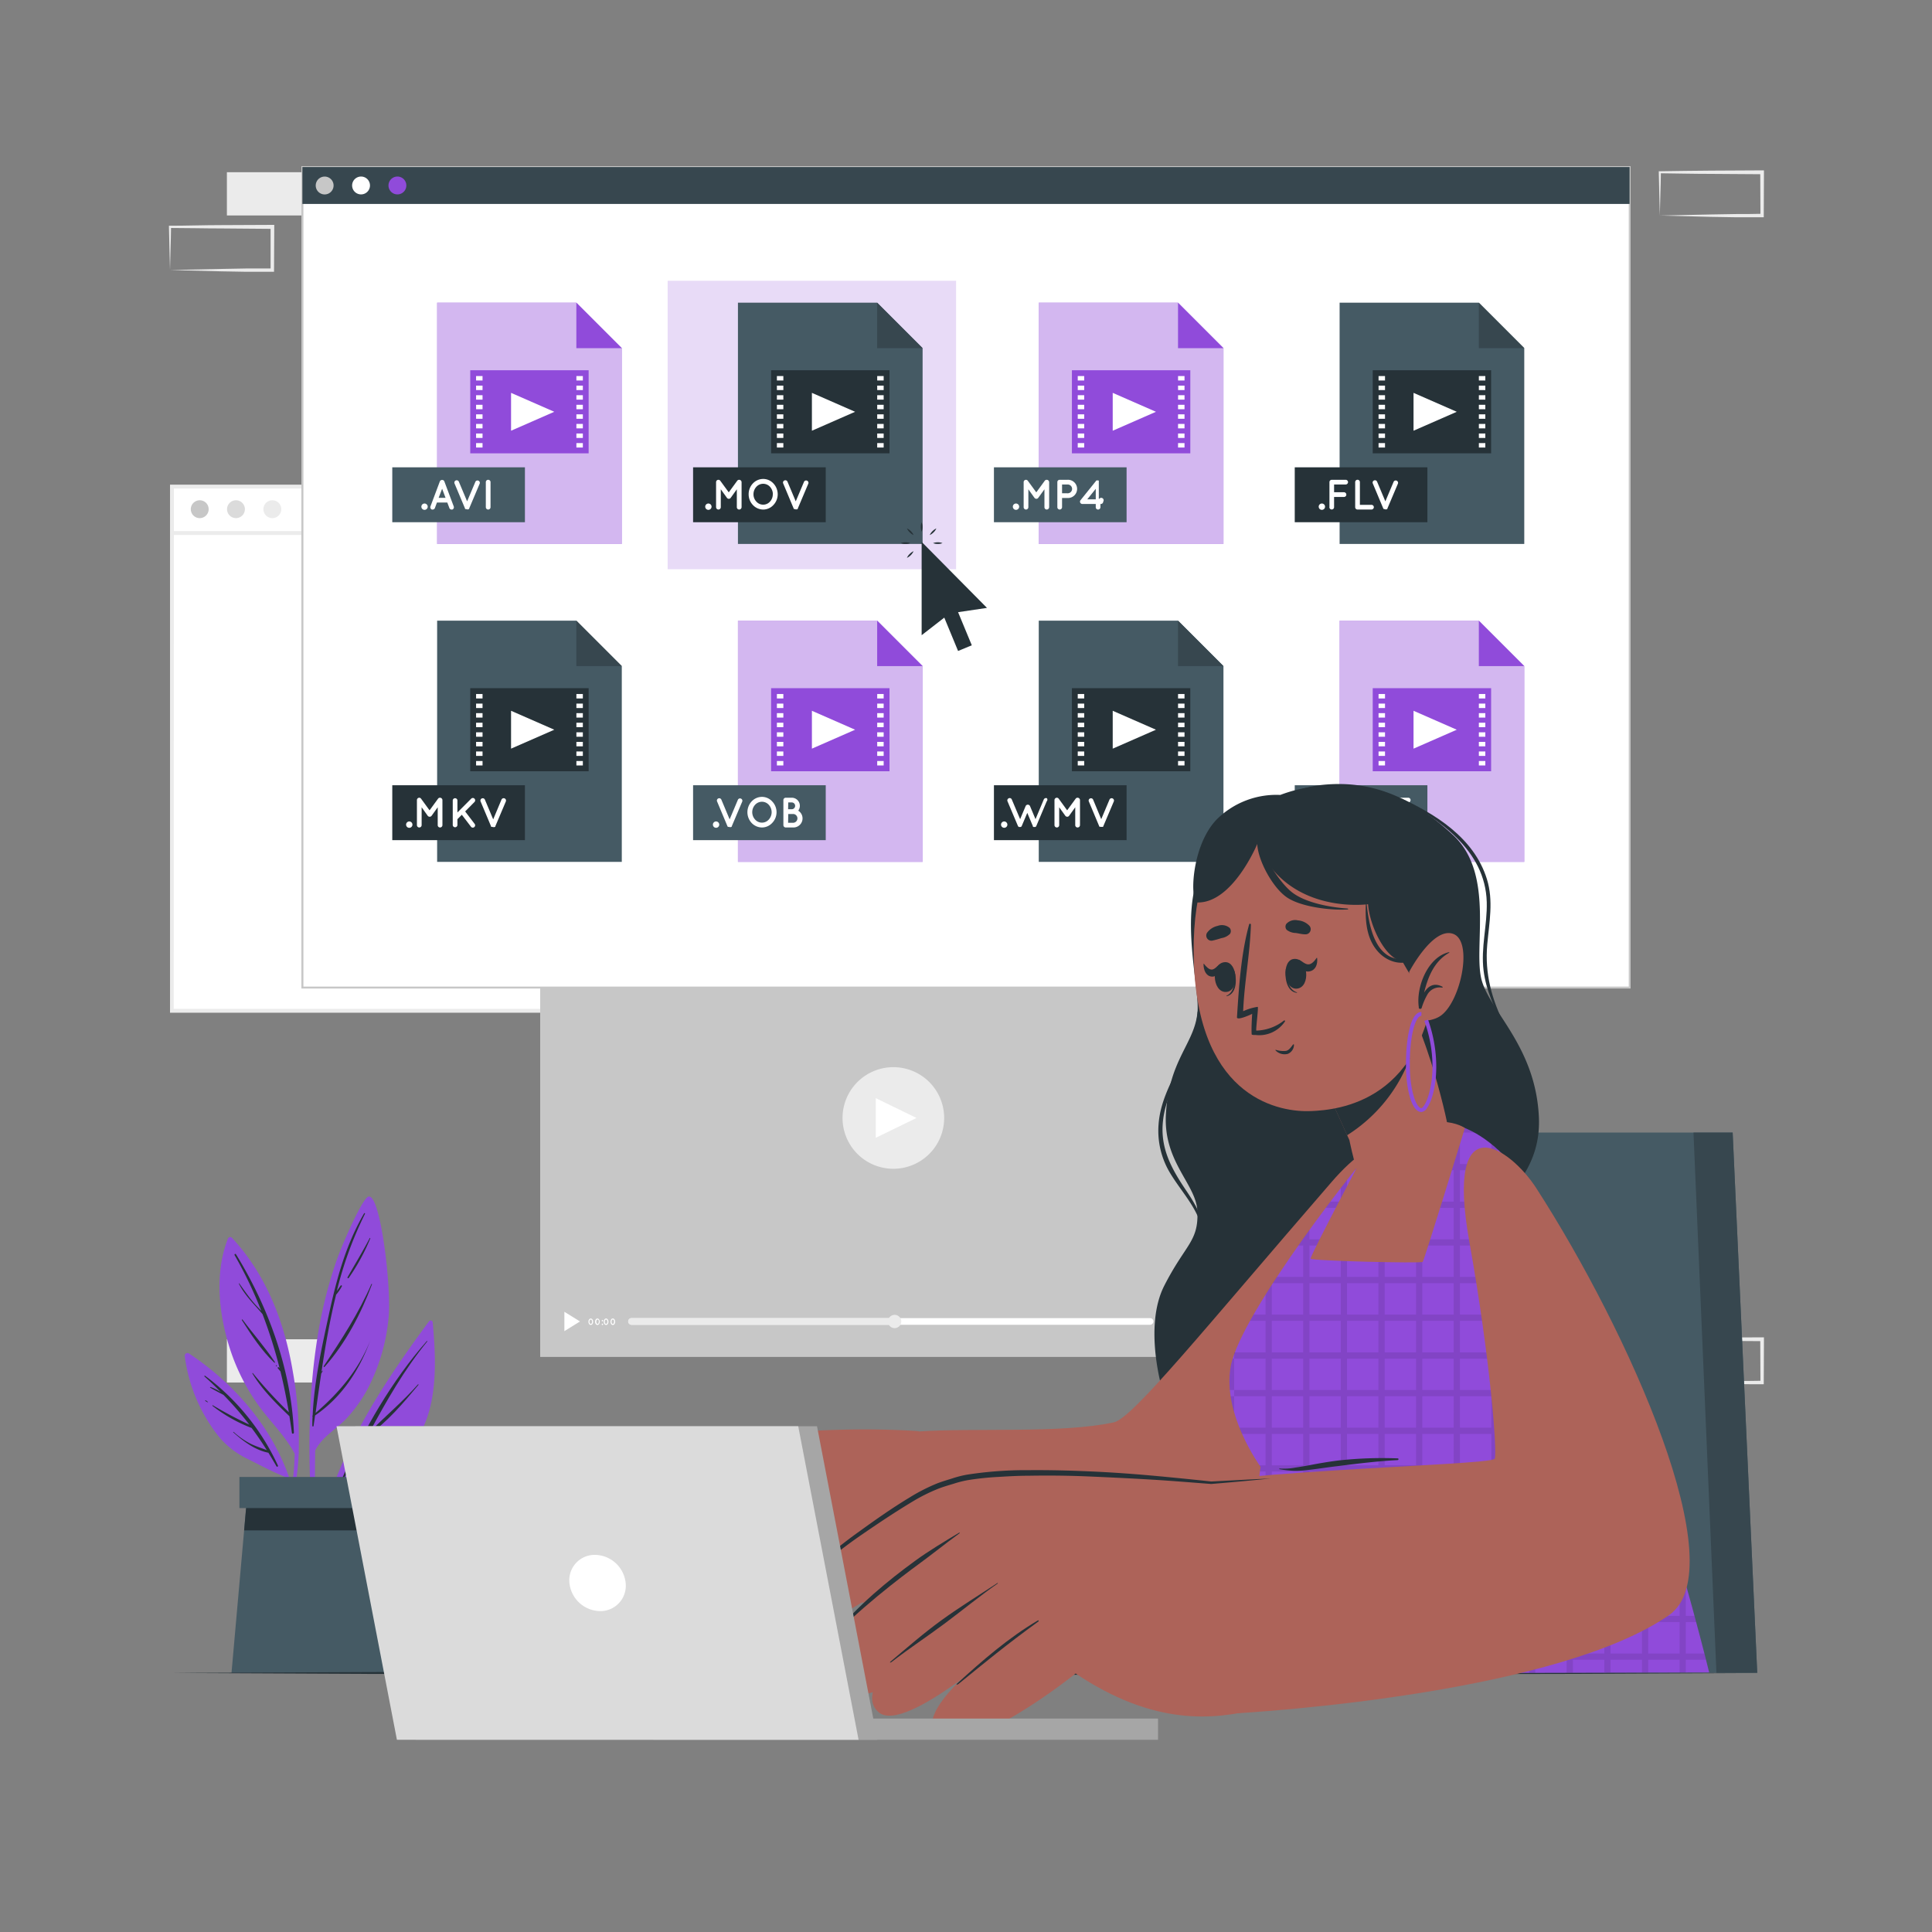 <svg xmlns="http://www.w3.org/2000/svg" viewBox="0 0 500 500"><rect x="0" y="0" width="500" height="500" fill="#808080" stroke="none"/><g id="freepik--background-complete--inject-117"><path d="M414.79,343.67l13.36-.27,6.58-.12c2.19,0,4.36,0,6.54,0l-.44.44-.06-11.18.5.49L428,332.92c-4.41,0-8.82-.11-13.24-.16l.28-.27c0,1.83-.09,3.67-.14,5.53Zm0,0-.14-5.53c0-1.87-.11-3.76-.13-5.65v-.27h.27c4.42,0,8.83-.16,13.24-.16l13.24-.06h.5v.51l0,11.18v.45h-.45c-2.23,0-4.47,0-6.69-.05l-6.66-.12Z" style="fill:#ebebeb"></path><path d="M429.56,357.78l13.36-.27,6.58-.12c2.19,0,4.36,0,6.54-.05l-.44.44-.05-11.18.49.49L442.8,347c-4.41,0-8.82-.11-13.24-.16l.28-.27c0,1.83-.09,3.67-.13,5.53Zm0,0-.14-5.53c0-1.87-.11-3.76-.13-5.65v-.27h.27c4.42-.05,8.83-.16,13.24-.16L456,346.1h.51v.51l-.05,11.18v.45H456c-2.23,0-4.46,0-6.69-.05l-6.66-.12Z" style="fill:#ebebeb"></path><rect x="400.02" y="346.59" width="26.48" height="11.19" transform="translate(826.52 704.38) rotate(180)" style="fill:#ebebeb"></rect><path d="M312.24,128.35l13.35-.28,6.58-.11c2.19,0,4.37,0,6.55-.06l-.45.45,0-11.19.5.5-13.24-.07c-4.42,0-8.83-.11-13.24-.16l.27-.27c0,1.83-.09,3.67-.13,5.53Zm0,0-.15-5.54c0-1.87-.11-3.76-.13-5.65v-.27h.28c4.41,0,8.82-.16,13.24-.16l13.24-.06h.5v.51l-.06,11.19v.45h-.44c-2.23,0-4.47,0-6.7,0l-6.66-.12Z" style="fill:#ebebeb"></path><path d="M327,142.46l13.35-.28,6.58-.11c2.19,0,4.37,0,6.55-.06l-.45.45L353,131.27l.5.5-13.24-.07c-4.41,0-8.83-.11-13.24-.16l.27-.27c0,1.83-.08,3.67-.13,5.53Zm0,0-.14-5.54c-.05-1.87-.12-3.76-.13-5.65V131H327c4.41-.05,8.83-.16,13.24-.16l13.24-.06h.5v.51l-.06,11.19v.44h-.44c-2.23,0-4.47,0-6.7-.05l-6.66-.12Z" style="fill:#ebebeb"></path><rect x="297.46" y="131.27" width="26.48" height="11.19" transform="translate(621.41 273.72) rotate(180)" style="fill:#ebebeb"></rect><rect x="58.73" y="346.59" width="26.48" height="11.19" transform="translate(143.93 704.38) rotate(180)" style="fill:#ebebeb"></rect><rect x="58.73" y="44.58" width="26.48" height="11.19" transform="translate(143.93 100.34) rotate(180)" style="fill:#ebebeb"></rect><path d="M44,69.88l13.35-.28,6.58-.12c2.19,0,4.36,0,6.55,0l-.45.45,0-11.19.5.49L57.2,59.12C52.78,59.12,48.37,59,44,59l.27-.27c0,1.83-.09,3.67-.13,5.53Zm0,0-.15-5.54c0-1.87-.11-3.76-.13-5.65v-.27H44c4.41,0,8.82-.16,13.24-.16l13.24-.06h.5v.51l-.06,11.19v.44h-.44c-2.24,0-4.47,0-6.7,0l-6.66-.12Z" style="fill:#ebebeb"></path><path d="M429.56,55.78l13.36-.28,6.58-.11c2.19,0,4.36,0,6.54-.06l-.44.45-.05-11.19.49.5L442.8,45c-4.41,0-8.82-.11-13.24-.16l.28-.27c0,1.83-.09,3.67-.13,5.53Zm0,0-.14-5.54c0-1.87-.11-3.75-.13-5.65v-.27h.27c4.42-.05,8.83-.15,13.24-.16L456,44.09h.51v.5l-.05,11.19v.45H456c-2.23,0-4.46,0-6.69,0l-6.66-.11Z" style="fill:#ebebeb"></path><rect x="255.8" y="305.21" width="26.48" height="11.19" style="fill:#ebebeb"></rect><path d="M267.51,291.1l-13.36.28-6.57.11c-2.19.05-4.37,0-6.55.05l.45-.44.05,11.19-.5-.5,13.24.06c4.41,0,8.83.11,13.24.17l-.27.27c0-1.83.08-3.68.13-5.54Zm0,0,.14,5.53c.05,1.87.11,3.76.13,5.66v.27h-.28c-4.41.05-8.83.16-13.24.16l-13.24.07h-.5v-.5l.05-11.19v-.45H241c2.23,0,4.47,0,6.69.06l6.67.11Z" style="fill:#ebebeb"></path><rect x="44.45" y="125.92" width="182.8" height="135.67" style="fill:#fff"></rect><path d="M227.75,262.09H44V125.42h183.8Zm-182.8-1h181.8V126.42H45Z" style="fill:#ebebeb"></path><rect x="44.45" y="137.45" width="182.8" height="1" style="fill:#ebebeb"></rect><path d="M54,131.78a2.31,2.31,0,1,1-2.31-2.31A2.3,2.3,0,0,1,54,131.78Z" style="fill:#c7c7c7"></path><path d="M63.38,131.78a2.31,2.31,0,1,1-2.31-2.31A2.31,2.31,0,0,1,63.38,131.78Z" style="fill:#dbdbdb"></path><path d="M72.79,131.78a2.31,2.31,0,1,1-2.3-2.31A2.3,2.3,0,0,1,72.79,131.78Z" style="fill:#ebebeb"></path><rect x="139.8" y="215.82" width="182.8" height="11.67" style="fill:#ebebeb"></rect><path d="M149.31,221.68a2.31,2.31,0,1,1-2.3-2.31A2.31,2.31,0,0,1,149.31,221.68Z" style="fill:#c7c7c7"></path><path d="M158.73,221.68a2.31,2.31,0,1,1-2.31-2.31A2.31,2.31,0,0,1,158.73,221.68Z" style="fill:#fff"></path><path d="M168.15,221.68a2.31,2.31,0,1,1-2.31-2.31A2.32,2.32,0,0,1,168.15,221.68Z" style="fill:#904BDA"></path><rect x="139.8" y="227.5" width="182.8" height="123.67" style="fill:#c7c7c7"></rect><path d="M221.9,298.63a13.15,13.15,0,1,1,18.6,0A13.16,13.16,0,0,1,221.9,298.63Z" style="fill:#ebebeb"></path><polygon points="226.65 294.46 226.65 284.2 237.19 289.33 226.65 294.46" style="fill:#fff"></polygon><path d="M297.64,341.13H163.44a.86.86,0,1,0,0,1.72h134.2a.86.86,0,0,0,0-1.72Z" style="fill:#fff"></path><path d="M163.44,341.13a.86.86,0,1,0,0,1.72h68.09v-1.72Z" style="fill:#ebebeb"></path><path d="M229.81,342a1.72,1.72,0,1,1,1.72,1.72A1.72,1.72,0,0,1,229.81,342Z" style="fill:#ebebeb"></path><polygon points="311.8 339.21 311.8 340 311.8 341.71 312.59 341.71 312.59 340 314.3 340 314.3 339.21 312.59 339.21 311.8 339.21" style="fill:#fff"></polygon><polygon points="316.95 339.21 315.24 339.21 315.24 340 316.95 340 316.95 341.71 317.74 341.71 317.74 340 317.74 339.21 316.95 339.21" style="fill:#fff"></polygon><polygon points="316.95 344.2 315.24 344.2 315.24 344.99 316.95 344.99 317.74 344.99 317.74 344.2 317.74 342.49 316.95 342.49 316.95 344.2" style="fill:#fff"></polygon><polygon points="312.59 342.49 311.8 342.49 311.8 344.2 311.8 344.99 312.59 344.99 314.3 344.99 314.3 344.2 312.59 344.2 312.59 342.49" style="fill:#fff"></polygon><polygon points="146.06 339.49 146.06 344.5 150.1 341.99 146.06 339.49" style="fill:#fff"></polygon><path d="M152.29,342.06a1,1,0,0,1,.16-.56.53.53,0,0,1,.44-.27.52.52,0,0,1,.44.27.93.93,0,0,1,.16.56,1,1,0,0,1-.16.57.54.54,0,0,1-.44.27.56.56,0,0,1-.44-.27A1,1,0,0,1,152.29,342.06Zm.94,0a.84.84,0,0,0-.11-.42.26.26,0,0,0-.23-.14c-.07,0-.15,0-.22.14a.75.75,0,0,0-.12.42.81.81,0,0,0,.12.43.25.25,0,0,0,.45,0A.91.91,0,0,0,153.23,342.06Z" style="fill:#fff"></path><path d="M154,342.06a1,1,0,0,1,.17-.56.52.52,0,0,1,.44-.27.53.53,0,0,1,.44.27,1,1,0,0,1,.16.56,1,1,0,0,1-.16.57.56.56,0,0,1-.44.27.54.54,0,0,1-.44-.27A1,1,0,0,1,154,342.06Zm1,0a.75.75,0,0,0-.12-.42c-.07-.1-.15-.15-.22-.14a.27.27,0,0,0-.23.14.84.84,0,0,0-.11.42.91.91,0,0,0,.11.43.29.29,0,0,0,.23.14.28.28,0,0,0,.22-.14A.81.81,0,0,0,154.93,342.06Z" style="fill:#fff"></path><path d="M155.91,341.61a.18.18,0,1,1-.18.18A.18.18,0,0,1,155.91,341.61Zm0,.95a.18.18,0,0,1,.18.18.18.18,0,0,1-.36,0A.18.18,0,0,1,155.91,342.56Z" style="fill:#fff"></path><path d="M156.25,342.06a1.09,1.09,0,0,1,.16-.56.55.55,0,0,1,.45-.27.53.53,0,0,1,.44.27,1,1,0,0,1,.16.56,1,1,0,0,1-.16.57.56.56,0,0,1-.44.27.57.57,0,0,1-.45-.27A1.12,1.12,0,0,1,156.25,342.06Zm.94,0a.75.75,0,0,0-.11-.42c-.07-.1-.15-.15-.22-.14a.26.26,0,0,0-.23.14.84.84,0,0,0-.11.42.91.91,0,0,0,.11.43.25.25,0,0,0,.45,0A.81.81,0,0,0,157.19,342.06Z" style="fill:#fff"></path><path d="M158,342.06a1,1,0,0,1,.16-.56.49.49,0,0,1,.88,0,.93.93,0,0,1,.16.56,1,1,0,0,1-.16.57.49.49,0,0,1-.88,0A1,1,0,0,1,158,342.06Zm.94,0a.75.75,0,0,0-.12-.42.24.24,0,0,0-.22-.14c-.07,0-.15,0-.22.14a.75.75,0,0,0-.12.42.81.81,0,0,0,.12.43.28.28,0,0,0,.22.14.25.25,0,0,0,.22-.14A.81.81,0,0,0,158.89,342.06Z" style="fill:#fff"></path><path d="M302.19,342.06a.93.93,0,0,1,.16-.56.49.49,0,0,1,.88,0,1,1,0,0,1,.16.56,1,1,0,0,1-.16.57.49.49,0,0,1-.88,0A1,1,0,0,1,302.19,342.06Zm.94,0a.75.75,0,0,0-.12-.42c-.07-.1-.15-.15-.22-.14s-.15,0-.22.14a.75.75,0,0,0-.12.42.81.81,0,0,0,.12.43.24.24,0,0,0,.44,0A.81.81,0,0,0,303.13,342.06Z" style="fill:#fff"></path><path d="M304.76,341.89a.55.55,0,0,1,.17.42.58.58,0,0,1-.17.41.58.58,0,0,1-.42.18h0a.55.55,0,0,1-.41-.18.12.12,0,0,1,0-.19.14.14,0,0,1,.19,0,.28.28,0,0,0,.22.1.3.3,0,0,0,.23-.1.32.32,0,0,0,.1-.22.33.33,0,0,0-.1-.23.28.28,0,0,0-.23-.09.27.27,0,0,0-.22.09.14.14,0,0,1-.19,0l0,0h0v0h0s0,0,0,0l.07-.62a.21.21,0,0,1,.06-.1h0l.07,0h.7a.13.13,0,0,1,.13.14.13.13,0,0,1-.13.13h-.59l0,.24.16,0A.58.58,0,0,1,304.76,341.89Z" style="fill:#fff"></path><path d="M305.56,341.61a.18.18,0,0,1,0,.36.18.18,0,0,1,0-.36Zm0,.95a.18.18,0,0,1,.17.18.18.18,0,0,1-.17.17.18.18,0,0,1-.18-.17A.18.18,0,0,1,305.56,342.56Z" style="fill:#fff"></path><path d="M306.8,341.88a.59.59,0,0,1-.42,1,.58.58,0,0,1-.41-.17.12.12,0,0,1,0-.19.14.14,0,0,1,.19,0,.31.31,0,0,0,.22.09.32.32,0,0,0,.23-.09.3.3,0,0,0,.1-.23.34.34,0,0,0-.32-.32.12.12,0,0,1-.1,0h0a.13.13,0,0,1,0-.19l.24-.24h-.38a.14.14,0,0,1-.14-.14.13.13,0,0,1,.14-.13h.7a.13.13,0,0,1,.14.13.19.19,0,0,1,0,.07l0,0-.3.31A.57.57,0,0,1,306.8,341.88Z" style="fill:#fff"></path><path d="M308.22,341.89a.56.56,0,0,1,.18.42.62.62,0,0,1-.59.59h0a.55.55,0,0,1-.41-.18.12.12,0,0,1,0-.19.14.14,0,0,1,.19,0,.29.29,0,0,0,.23.1.28.28,0,0,0,.22-.1.32.32,0,0,0,.1-.22.29.29,0,0,0-.1-.23.27.27,0,0,0-.22-.09.29.29,0,0,0-.23.09.14.14,0,0,1-.19,0l0,0h0a0,0,0,0,0,0,0v0h0v0l.07-.62a.21.21,0,0,1,.06-.1h0l.06,0h.7a.14.14,0,0,1,.14.14.13.13,0,0,1-.14.13h-.58l0,.24a.41.41,0,0,1,.16,0A.55.55,0,0,1,308.22,341.89Z" style="fill:#fff"></path><path d="M296.62,240.46a4.18,4.18,0,0,1-1.21.5,4.17,4.17,0,0,1-2-8.1,4.17,4.17,0,0,1,3.19,7.6Z" style="fill:#a6a6a6"></path><path d="M295.69,236.43a1.27,1.27,0,1,1-1.27-1.27A1.27,1.27,0,0,1,295.69,236.43Z" style="fill:#fff"></path><path d="M296.62,239.93v.53a4.18,4.18,0,0,1-1.21.5,4.12,4.12,0,0,1-3.18-.5v-.53a2.2,2.2,0,0,1,4.39,0Z" style="fill:#fff"></path><rect x="307.92" y="233.7" width="5.56" height="1.1" style="fill:#a6a6a6"></rect><rect x="307.92" y="235.91" width="5.56" height="1.09" style="fill:#a6a6a6"></rect><rect x="307.92" y="238.13" width="5.56" height="1.09" style="fill:#a6a6a6"></rect><rect x="148.92" y="234.42" width="110.37" height="2.4" style="fill:#a6a6a6"></rect><rect x="148.92" y="239.18" width="49.67" height="1.88" style="fill:#ebebeb"></rect></g><g id="freepik--Screen--inject-117"><rect x="78.26" y="43.23" width="343.48" height="212.35" style="fill:#fff"></rect><path d="M422,255.83H78V43H422Zm-343.48-.5h343V43.48h-343Z" style="fill:#c7c7c7"></path><rect x="78.26" y="43.23" width="343.48" height="9.55" style="fill:#37474f"></rect><path d="M86.33,48A2.31,2.31,0,1,1,84,45.7,2.3,2.3,0,0,1,86.33,48Z" style="fill:#c7c7c7"></path><path d="M95.75,48a2.31,2.31,0,1,1-2.31-2.31A2.3,2.3,0,0,1,95.75,48Z" style="fill:#fff"></path><path d="M105.16,48a2.31,2.31,0,1,1-2.3-2.31A2.3,2.3,0,0,1,105.16,48Z" style="fill:#904BDA"></path><polygon points="160.92 140.77 113.13 140.77 113.13 78.34 149.16 78.34 160.92 90.1 160.92 140.77" style="fill:#904BDA"></polygon><polygon points="160.92 140.77 113.13 140.77 113.13 78.34 149.16 78.34 160.92 90.1 160.92 140.77" style="fill:#fff;opacity:0.6"></polygon><polygon points="160.92 90.1 149.16 90.1 149.16 78.34 160.92 90.1" style="fill:#904BDA"></polygon><rect x="121.7" y="95.82" width="30.64" height="21.5" style="fill:#904BDA"></rect><polygon points="132.26 101.67 132.26 111.47 143.45 106.57 132.26 101.67" style="fill:#fff"></polygon><rect x="123.21" y="97.32" width="1.67" height="1.15" style="fill:#fff"></rect><rect x="123.21" y="99.8" width="1.67" height="1.15" style="fill:#fff"></rect><rect x="123.21" y="102.28" width="1.67" height="1.15" style="fill:#fff"></rect><rect x="123.21" y="104.76" width="1.67" height="1.15" style="fill:#fff"></rect><rect x="123.21" y="107.23" width="1.67" height="1.15" style="fill:#fff"></rect><rect x="123.21" y="109.71" width="1.67" height="1.15" style="fill:#fff"></rect><rect x="123.21" y="112.19" width="1.67" height="1.15" style="fill:#fff"></rect><rect x="123.21" y="114.67" width="1.67" height="1.15" style="fill:#fff"></rect><rect x="149.17" y="97.32" width="1.67" height="1.15" style="fill:#fff"></rect><rect x="149.17" y="99.8" width="1.67" height="1.15" style="fill:#fff"></rect><rect x="149.17" y="102.28" width="1.67" height="1.15" style="fill:#fff"></rect><rect x="149.17" y="104.76" width="1.67" height="1.15" style="fill:#fff"></rect><rect x="149.17" y="107.23" width="1.67" height="1.15" style="fill:#fff"></rect><rect x="149.17" y="109.71" width="1.67" height="1.15" style="fill:#fff"></rect><rect x="149.17" y="112.19" width="1.67" height="1.15" style="fill:#fff"></rect><rect x="149.17" y="114.67" width="1.67" height="1.15" style="fill:#fff"></rect><rect x="101.52" y="120.94" width="34.33" height="14.21" style="fill:#455a64"></rect><path d="M109.87,130.31a.82.82,0,1,1,0,1.64.82.82,0,0,1,0-1.64Z" style="fill:#fff"></path><path d="M115.76,130.05h-2.68l-.53,1.43a.61.61,0,0,1-.58.39.76.76,0,0,1-.21,0,.64.64,0,0,1-.36-.8l2.43-6.48a.62.62,0,0,1,.59-.38.6.6,0,0,1,.58.38l2.43,6.48a.63.63,0,0,1-.36.8.66.66,0,0,1-.21,0,.58.58,0,0,1-.56-.39Zm-.45-1.21-.89-2.36-.9,2.36Z" style="fill:#fff"></path><path d="M120.46,131.76l-.08-.06s0,0,0,0a.18.18,0,0,1-.05-.07h0a.35.35,0,0,0,0-.08l-2.7-6.43a.59.59,0,0,1,.33-.78.61.61,0,0,1,.79.32l2.14,5.09,2.15-5.09a.61.61,0,0,1,1.12.46l-2.72,6.43a.3.3,0,0,1,0,.08h0l-.06.07,0,0s0,0-.07.06h0l-.09.06h0l-.09,0h-.26l-.09,0h0l-.1-.07Z" style="fill:#fff"></path><path d="M125.73,124.77a.6.6,0,0,1,.61-.6.6.6,0,0,1,.61.6v6.49a.61.61,0,0,1-.61.61.61.61,0,0,1-.61-.61Z" style="fill:#fff"></path><rect x="172.79" y="72.66" width="74.65" height="74.65" style="fill:#904BDA;opacity:0.2"></rect><polygon points="238.77 140.77 190.98 140.77 190.98 78.34 227.01 78.34 238.77 90.1 238.77 140.77" style="fill:#455a64"></polygon><polygon points="238.77 90.1 227.01 90.1 227.01 78.34 238.77 90.1" style="fill:#37474f"></polygon><rect x="199.56" y="95.82" width="30.64" height="21.5" style="fill:#263238"></rect><polygon points="210.12 101.67 210.12 111.47 221.3 106.57 210.12 101.67" style="fill:#fff"></polygon><rect x="201.06" y="97.32" width="1.67" height="1.15" style="fill:#fff"></rect><rect x="201.06" y="99.8" width="1.67" height="1.15" style="fill:#fff"></rect><rect x="201.06" y="102.28" width="1.67" height="1.15" style="fill:#fff"></rect><rect x="201.06" y="104.76" width="1.67" height="1.15" style="fill:#fff"></rect><rect x="201.06" y="107.23" width="1.67" height="1.15" style="fill:#fff"></rect><rect x="201.06" y="109.71" width="1.67" height="1.15" style="fill:#fff"></rect><rect x="201.06" y="112.19" width="1.67" height="1.15" style="fill:#fff"></rect><rect x="201.06" y="114.67" width="1.67" height="1.15" style="fill:#fff"></rect><rect x="227.02" y="97.32" width="1.67" height="1.15" style="fill:#fff"></rect><rect x="227.02" y="99.8" width="1.67" height="1.15" style="fill:#fff"></rect><rect x="227.02" y="102.28" width="1.67" height="1.15" style="fill:#fff"></rect><rect x="227.02" y="104.76" width="1.67" height="1.15" style="fill:#fff"></rect><rect x="227.02" y="107.23" width="1.67" height="1.15" style="fill:#fff"></rect><rect x="227.02" y="109.71" width="1.67" height="1.15" style="fill:#fff"></rect><rect x="227.02" y="112.19" width="1.67" height="1.15" style="fill:#fff"></rect><rect x="227.02" y="114.67" width="1.67" height="1.15" style="fill:#fff"></rect><rect x="179.37" y="120.94" width="34.33" height="14.21" style="fill:#263238"></rect><path d="M183.33,130.31a.82.82,0,1,1,0,1.64.82.82,0,0,1,0-1.64Z" style="fill:#fff"></path><path d="M191.92,124.77v6.49a.63.63,0,0,1-.62.61.61.61,0,0,1-.61-.61v-4.63l-1.58,2.2a.59.59,0,0,1-.49.26h0a.61.61,0,0,1-.5-.26l-1.58-2.2v4.63a.61.61,0,0,1-.61.61.62.62,0,0,1-.61-.61v-6.49a.61.61,0,0,1,.61-.6h0a.59.59,0,0,1,.48.25l2.19,3,2.19-3a.62.62,0,0,1,.5-.25h0A.63.63,0,0,1,191.92,124.77Z" style="fill:#fff"></path><path d="M200.16,125.12a4.07,4.07,0,0,1,1.11,2.79,4,4,0,0,1-1.11,2.78,3.59,3.59,0,0,1-2.63,1.18,3.69,3.69,0,0,1-2.69-1.18,4,4,0,0,1-1.09-2.78,4,4,0,0,1,1.09-2.79,3.68,3.68,0,0,1,2.69-1.17A3.59,3.59,0,0,1,200.16,125.12Zm-.14,2.79a2.88,2.88,0,0,0-.75-1.93,2.38,2.38,0,0,0-3.52,0,2.83,2.83,0,0,0-.75,1.93,2.74,2.74,0,0,0,.75,1.91,2.36,2.36,0,0,0,3.52,0A2.79,2.79,0,0,0,200,127.91Z" style="fill:#fff"></path><path d="M205.51,131.76l-.07-.06s0,0,0,0a.18.18,0,0,1,0-.07h0a.21.21,0,0,0-.06-.08l-2.69-6.43a.58.58,0,0,1,.33-.78.59.59,0,0,1,.78.32l2.14,5.09,2.15-5.09a.61.61,0,0,1,1.12.46l-2.72,6.43a.3.3,0,0,1,0,.08h0s0,.05-.06.07l0,0-.06.06h0l-.08.06h0l-.08,0h-.27l-.09,0h0l-.1-.07Z" style="fill:#fff"></path><polygon points="316.63 140.77 268.83 140.77 268.83 78.34 304.87 78.34 316.63 90.1 316.63 140.77" style="fill:#904BDA"></polygon><polygon points="316.63 140.77 268.83 140.77 268.83 78.34 304.87 78.34 316.63 90.1 316.63 140.77" style="fill:#fff;opacity:0.6"></polygon><polygon points="316.63 90.1 304.87 90.1 304.87 78.34 316.63 90.1" style="fill:#904BDA"></polygon><rect x="277.41" y="95.82" width="30.64" height="21.5" style="fill:#904BDA"></rect><polygon points="287.97 101.67 287.97 111.47 299.16 106.57 287.97 101.67" style="fill:#fff"></polygon><rect x="278.92" y="97.32" width="1.67" height="1.15" style="fill:#fff"></rect><rect x="278.92" y="99.8" width="1.67" height="1.15" style="fill:#fff"></rect><rect x="278.92" y="102.28" width="1.67" height="1.15" style="fill:#fff"></rect><rect x="278.92" y="104.76" width="1.67" height="1.15" style="fill:#fff"></rect><rect x="278.92" y="107.23" width="1.67" height="1.15" style="fill:#fff"></rect><rect x="278.92" y="109.71" width="1.67" height="1.15" style="fill:#fff"></rect><rect x="278.92" y="112.19" width="1.67" height="1.15" style="fill:#fff"></rect><rect x="278.92" y="114.67" width="1.67" height="1.15" style="fill:#fff"></rect><rect x="304.88" y="97.32" width="1.67" height="1.15" style="fill:#fff"></rect><rect x="304.88" y="99.8" width="1.67" height="1.15" style="fill:#fff"></rect><rect x="304.88" y="102.28" width="1.67" height="1.15" style="fill:#fff"></rect><rect x="304.88" y="104.76" width="1.67" height="1.15" style="fill:#fff"></rect><rect x="304.88" y="107.23" width="1.67" height="1.15" style="fill:#fff"></rect><rect x="304.88" y="109.71" width="1.67" height="1.15" style="fill:#fff"></rect><rect x="304.88" y="112.19" width="1.67" height="1.15" style="fill:#fff"></rect><rect x="304.88" y="114.67" width="1.67" height="1.15" style="fill:#fff"></rect><rect x="257.23" y="120.94" width="34.33" height="14.21" style="fill:#455a64"></rect><path d="M262.94,130.31a.82.82,0,1,1-.82.82A.82.82,0,0,1,262.94,130.31Z" style="fill:#fff"></path><path d="M271.52,124.77v6.49a.63.63,0,0,1-.62.61.6.6,0,0,1-.6-.61v-4.63l-1.59,2.2a.58.58,0,0,1-.49.26h0a.62.62,0,0,1-.51-.26l-1.57-2.2v4.63a.62.62,0,0,1-.62.61.61.61,0,0,1-.6-.61v-6.49a.6.6,0,0,1,.6-.6h0a.61.61,0,0,1,.48.25l2.19,3,2.19-3a.61.61,0,0,1,.49-.25h0A.63.63,0,0,1,271.52,124.77Z" style="fill:#fff"></path><path d="M276.21,128.88h-1.35v2.38a.62.62,0,0,1-.62.61.61.61,0,0,1-.6-.61v-6.49a.6.6,0,0,1,.6-.6h2a2.36,2.36,0,1,1,0,4.71Zm-1.35-1.22h1.35a1.14,1.14,0,1,0,0-2.27h-1.35Z" style="fill:#fff"></path><path d="M285.51,129.82a.61.61,0,0,1-.61.61h-.11v.83a.61.61,0,0,1-.61.61.6.6,0,0,1-.6-.61v-.83h-3.47a.53.53,0,0,1-.37-.13.59.59,0,0,1-.1-.85l4.07-5.06s0,0,0,0l0-.05a.1.1,0,0,0,.06,0l0,0s0,0,.07,0,0,0,0,0l.07,0h.28l.07,0h0l.06.05.05,0h0s0,0,0,0l0,.05s0,0,0,0l0,0a.08.08,0,0,0,0,.05.31.31,0,0,1,0,.07s0,0,0,0,0,0,0,.07,0,0,0,0v4.48h.11A.6.6,0,0,1,285.51,129.82Zm-1.93-3.32-2.19,2.72h2.19Z" style="fill:#fff"></path><polygon points="394.48 140.77 346.69 140.77 346.69 78.34 382.72 78.34 394.48 90.1 394.48 140.77" style="fill:#455a64"></polygon><polygon points="394.48 90.1 382.72 90.1 382.72 78.34 394.48 90.1" style="fill:#37474f"></polygon><rect x="355.26" y="95.82" width="30.64" height="21.5" style="fill:#263238"></rect><polygon points="365.82 101.67 365.82 111.47 377.01 106.57 365.82 101.67" style="fill:#fff"></polygon><rect x="356.77" y="97.32" width="1.67" height="1.15" style="fill:#fff"></rect><rect x="356.77" y="99.8" width="1.67" height="1.15" style="fill:#fff"></rect><rect x="356.77" y="102.28" width="1.67" height="1.15" style="fill:#fff"></rect><rect x="356.77" y="104.76" width="1.67" height="1.15" style="fill:#fff"></rect><rect x="356.77" y="107.23" width="1.67" height="1.15" style="fill:#fff"></rect><rect x="356.77" y="109.71" width="1.67" height="1.15" style="fill:#fff"></rect><rect x="356.77" y="112.19" width="1.67" height="1.15" style="fill:#fff"></rect><rect x="356.77" y="114.67" width="1.67" height="1.15" style="fill:#fff"></rect><rect x="382.73" y="97.32" width="1.67" height="1.15" style="fill:#fff"></rect><rect x="382.73" y="99.8" width="1.67" height="1.15" style="fill:#fff"></rect><rect x="382.73" y="102.28" width="1.67" height="1.15" style="fill:#fff"></rect><rect x="382.73" y="104.76" width="1.67" height="1.15" style="fill:#fff"></rect><rect x="382.73" y="107.23" width="1.67" height="1.15" style="fill:#fff"></rect><rect x="382.73" y="109.71" width="1.67" height="1.15" style="fill:#fff"></rect><rect x="382.73" y="112.19" width="1.67" height="1.15" style="fill:#fff"></rect><rect x="382.73" y="114.67" width="1.67" height="1.15" style="fill:#fff"></rect><rect x="335.08" y="120.94" width="34.33" height="14.21" style="fill:#263238"></rect><path d="M342.1,130.31a.82.82,0,1,1,0,1.64.82.82,0,0,1,0-1.64Z" style="fill:#fff"></path><path d="M344.06,131.26v-6.49a.6.6,0,0,1,.61-.6h3.59a.62.62,0,0,1,.61.6.63.63,0,0,1-.61.62h-3v2h2.57a.62.62,0,0,1,.6.61.6.6,0,0,1-.6.61h-2.57v2.64a.61.61,0,1,1-1.22,0Z" style="fill:#fff"></path><path d="M350.72,131.26v-6.49a.61.61,0,0,1,1.22,0v5.88h3a.62.62,0,0,1,.61.61.63.63,0,0,1-.61.61h-3.59A.61.61,0,0,1,350.72,131.26Z" style="fill:#fff"></path><path d="M358.16,131.76l-.08-.06s0,0,0,0a.18.18,0,0,1-.05-.07h0l-.06-.08-2.69-6.43a.58.58,0,0,1,.33-.78.59.59,0,0,1,.78.32l2.14,5.09,2.15-5.09a.61.61,0,0,1,1.12.46l-2.72,6.43a.3.3,0,0,1,0,.08h0s-.05.05-.06.07l0,0a.34.34,0,0,1-.06.06h0l-.08.06h0l-.08,0h-.27l-.09,0h0l-.1-.07Z" style="fill:#fff"></path><polygon points="160.92 223.05 113.13 223.05 113.13 160.63 149.16 160.63 160.92 172.39 160.92 223.05" style="fill:#455a64"></polygon><polygon points="160.92 172.39 149.16 172.39 149.16 160.63 160.92 172.39" style="fill:#37474f"></polygon><rect x="121.7" y="178.1" width="30.64" height="21.5" style="fill:#263238"></rect><polygon points="132.26 183.95 132.26 193.75 143.45 188.85 132.26 183.95" style="fill:#fff"></polygon><rect x="123.21" y="179.61" width="1.67" height="1.15" style="fill:#fff"></rect><rect x="123.21" y="182.09" width="1.67" height="1.15" style="fill:#fff"></rect><rect x="123.21" y="184.56" width="1.67" height="1.15" style="fill:#fff"></rect><rect x="123.21" y="187.04" width="1.67" height="1.15" style="fill:#fff"></rect><rect x="123.21" y="189.52" width="1.67" height="1.15" style="fill:#fff"></rect><rect x="123.21" y="192" width="1.67" height="1.15" style="fill:#fff"></rect><rect x="123.21" y="194.48" width="1.67" height="1.15" style="fill:#fff"></rect><rect x="123.21" y="196.95" width="1.67" height="1.15" style="fill:#fff"></rect><rect x="149.17" y="179.61" width="1.67" height="1.15" style="fill:#fff"></rect><rect x="149.17" y="182.09" width="1.67" height="1.15" style="fill:#fff"></rect><rect x="149.17" y="184.56" width="1.67" height="1.15" style="fill:#fff"></rect><rect x="149.17" y="187.04" width="1.67" height="1.15" style="fill:#fff"></rect><rect x="149.17" y="189.52" width="1.67" height="1.15" style="fill:#fff"></rect><rect x="149.17" y="192" width="1.67" height="1.15" style="fill:#fff"></rect><rect x="149.17" y="194.48" width="1.67" height="1.15" style="fill:#fff"></rect><rect x="149.17" y="196.95" width="1.67" height="1.15" style="fill:#fff"></rect><rect x="101.52" y="203.22" width="34.33" height="14.21" style="fill:#263238"></rect><path d="M105.92,212.59a.83.83,0,0,1,.82.83.82.82,0,0,1-1.64,0A.83.83,0,0,1,105.92,212.59Z" style="fill:#fff"></path><path d="M114.5,207.06v6.49a.61.61,0,0,1-.61.6.6.6,0,0,1-.61-.6v-4.63l-1.58,2.2a.62.62,0,0,1-.5.25h0a.63.63,0,0,1-.51-.25l-1.57-2.2v4.63a.61.61,0,0,1-.62.6.6.6,0,0,1-.6-.6v-6.49a.61.61,0,0,1,.6-.61h0a.59.59,0,0,1,.48.26l2.19,3,2.19-3a.59.59,0,0,1,.49-.26h0A.63.63,0,0,1,114.5,207.06Z" style="fill:#fff"></path><path d="M117.17,213.55v-6.44a.61.61,0,0,1,1.21,0v3.16l3.56-3.57a.59.59,0,0,1,.86,0,.61.61,0,0,1,0,.85L120.38,210l2.44,3.2a.59.59,0,0,1-.08.85.57.57,0,0,1-.39.14.58.58,0,0,1-.45-.22l-2.38-3.11L118.38,212v1.56a.61.61,0,0,1-1.21,0Z" style="fill:#fff"></path><path d="M127.22,214l-.08,0s0,0,0,0l-.06-.07h0a.41.41,0,0,0,0-.09l-2.7-6.42a.6.6,0,0,1,1.11-.47l2.15,5.1,2.14-5.1a.61.61,0,0,1,1.13.47l-2.72,6.42a.36.36,0,0,1,0,.09h0s0,0-.05.07l0,0-.07,0,0,0-.09.05h0l-.09,0h-.26l-.09,0h0l-.1-.07Z" style="fill:#fff"></path><polygon points="238.77 223.05 190.98 223.05 190.98 160.63 227.01 160.63 238.77 172.39 238.77 223.05" style="fill:#904BDA"></polygon><polygon points="238.77 223.05 190.98 223.05 190.98 160.63 227.01 160.63 238.77 172.39 238.77 223.05" style="fill:#fff;opacity:0.6"></polygon><polygon points="238.77 172.39 227.01 172.39 227.01 160.63 238.77 172.39" style="fill:#904BDA"></polygon><rect x="199.56" y="178.1" width="30.64" height="21.5" style="fill:#904BDA"></rect><polygon points="210.12 183.95 210.12 193.75 221.3 188.85 210.12 183.95" style="fill:#fff"></polygon><rect x="201.06" y="179.61" width="1.67" height="1.15" style="fill:#fff"></rect><rect x="201.06" y="182.09" width="1.67" height="1.15" style="fill:#fff"></rect><rect x="201.06" y="184.56" width="1.67" height="1.15" style="fill:#fff"></rect><rect x="201.06" y="187.04" width="1.67" height="1.15" style="fill:#fff"></rect><rect x="201.06" y="189.52" width="1.67" height="1.15" style="fill:#fff"></rect><rect x="201.06" y="192" width="1.67" height="1.15" style="fill:#fff"></rect><rect x="201.06" y="194.48" width="1.67" height="1.15" style="fill:#fff"></rect><rect x="201.06" y="196.95" width="1.67" height="1.15" style="fill:#fff"></rect><rect x="227.02" y="179.61" width="1.67" height="1.15" style="fill:#fff"></rect><rect x="227.02" y="182.09" width="1.67" height="1.15" style="fill:#fff"></rect><rect x="227.02" y="184.56" width="1.67" height="1.15" style="fill:#fff"></rect><rect x="227.02" y="187.04" width="1.67" height="1.15" style="fill:#fff"></rect><rect x="227.02" y="189.52" width="1.67" height="1.15" style="fill:#fff"></rect><rect x="227.02" y="192" width="1.67" height="1.15" style="fill:#fff"></rect><rect x="227.02" y="194.48" width="1.67" height="1.15" style="fill:#fff"></rect><rect x="227.02" y="196.95" width="1.67" height="1.15" style="fill:#fff"></rect><rect x="179.37" y="203.22" width="34.33" height="14.21" style="fill:#455a64"></rect><path d="M185.31,212.59a.83.83,0,0,1,.83.83.82.82,0,0,1-.83.81.81.81,0,0,1-.81-.81A.82.82,0,0,1,185.31,212.59Z" style="fill:#fff"></path><path d="M188.46,214l-.08,0s0,0,0,0l-.05-.07h0l-.06-.09-2.69-6.42a.6.6,0,0,1,1.11-.47l2.14,5.1,2.15-5.1a.61.61,0,0,1,1.12.47l-2.72,6.42a.36.36,0,0,1,0,.09h0s-.05,0-.06.07l0,0-.06,0,0,0-.08.05h0l-.08,0h-.27l-.09,0h0l-.1-.07Z" style="fill:#fff"></path><path d="M199.84,207.41a4,4,0,0,1,0,5.57,3.62,3.62,0,0,1-2.63,1.17,3.72,3.72,0,0,1-2.69-1.17,4.1,4.1,0,0,1,0-5.57,3.66,3.66,0,0,1,2.69-1.18A3.56,3.56,0,0,1,199.84,207.41Zm-.14,2.78a2.85,2.85,0,0,0-.75-1.92,2.38,2.38,0,0,0-3.52,0,2.83,2.83,0,0,0,0,3.84,2.36,2.36,0,0,0,3.52,0A2.83,2.83,0,0,0,199.7,210.19Z" style="fill:#fff"></path><path d="M202.74,213.55v-6.49a.61.61,0,0,1,.6-.61h1.57a2.09,2.09,0,0,1,1.67,3.35,2.35,2.35,0,0,1-1.24,4.35h-2a0,0,0,0,1,0,0h0A.61.61,0,0,1,202.74,213.55Zm1.22-4.12h.95a.88.88,0,0,0,.87-.89.87.87,0,0,0-.87-.87H204Zm0,3.5h1.38a1.14,1.14,0,0,0,0-2.27H204Z" style="fill:#fff"></path><polygon points="316.63 223.05 268.83 223.05 268.83 160.63 304.87 160.63 316.63 172.39 316.63 223.05" style="fill:#455a64"></polygon><polygon points="316.63 172.39 304.87 172.39 304.87 160.63 316.63 172.39" style="fill:#37474f"></polygon><rect x="277.41" y="178.1" width="30.64" height="21.5" style="fill:#263238"></rect><polygon points="287.97 183.95 287.97 193.75 299.16 188.85 287.97 183.95" style="fill:#fff"></polygon><rect x="278.92" y="179.61" width="1.67" height="1.15" style="fill:#fff"></rect><rect x="278.92" y="182.09" width="1.67" height="1.15" style="fill:#fff"></rect><rect x="278.92" y="184.56" width="1.67" height="1.15" style="fill:#fff"></rect><rect x="278.92" y="187.04" width="1.67" height="1.15" style="fill:#fff"></rect><rect x="278.92" y="189.52" width="1.67" height="1.15" style="fill:#fff"></rect><rect x="278.92" y="192" width="1.67" height="1.15" style="fill:#fff"></rect><rect x="278.92" y="194.48" width="1.67" height="1.15" style="fill:#fff"></rect><rect x="278.92" y="196.95" width="1.67" height="1.15" style="fill:#fff"></rect><rect x="304.88" y="179.61" width="1.67" height="1.15" style="fill:#fff"></rect><rect x="304.88" y="182.09" width="1.67" height="1.15" style="fill:#fff"></rect><rect x="304.88" y="184.56" width="1.67" height="1.15" style="fill:#fff"></rect><rect x="304.88" y="187.04" width="1.67" height="1.15" style="fill:#fff"></rect><rect x="304.88" y="189.52" width="1.67" height="1.15" style="fill:#fff"></rect><rect x="304.88" y="192" width="1.67" height="1.15" style="fill:#fff"></rect><rect x="304.88" y="194.48" width="1.67" height="1.15" style="fill:#fff"></rect><rect x="304.88" y="196.95" width="1.67" height="1.15" style="fill:#fff"></rect><rect x="257.23" y="203.22" width="34.33" height="14.21" style="fill:#263238"></rect><path d="M259.88,212.59a.84.84,0,0,1,.83.83.82.82,0,0,1-.83.81.81.81,0,0,1-.81-.81A.82.82,0,0,1,259.88,212.59Z" style="fill:#fff"></path><path d="M270.89,207.37l-2.7,6.41a.31.31,0,0,1-.05.1h0l-.05.07s0,0,0,0l-.08,0h0a.18.18,0,0,1-.1.07h0l-.09,0h-.26l-.08,0h0a.15.15,0,0,1-.1-.07h0l-.08,0,0,0a.43.43,0,0,0,0-.07h0a.3.3,0,0,1,0-.1l-1.44-3.41-1.44,3.41a.93.93,0,0,1-.05.1h0l-.06.07s0,0,0,0l-.06,0h0l-.09.07h0a.17.17,0,0,0-.09,0h-.28l-.07,0h0a.2.2,0,0,1-.09-.07h0s0,0-.07,0l0,0-.06-.07h0s0-.07-.05-.1l-2.71-6.41a.59.59,0,0,1,.33-.78.58.58,0,0,1,.78.31l2.16,5.1,1.42-3.38a.61.61,0,0,1,.57-.37.63.63,0,0,1,.57.37l1.42,3.38,2.14-5.1a.62.62,0,0,1,.81-.31A.59.59,0,0,1,270.89,207.37Z" style="fill:#fff"></path><path d="M279.5,207.06v6.49a.62.62,0,0,1-.62.6.6.6,0,0,1-.61-.6v-4.63l-1.58,2.2a.61.61,0,0,1-.49.25h0a.63.63,0,0,1-.5-.25l-1.58-2.2v4.63a.6.6,0,0,1-.61.6.61.61,0,0,1-.61-.6v-6.49a.62.62,0,0,1,.61-.61h0a.61.61,0,0,1,.49.26l2.18,3,2.19-3a.6.6,0,0,1,.5-.26h0A.63.63,0,0,1,279.5,207.06Z" style="fill:#fff"></path><path d="M284.67,214l-.08,0s0,0,0,0l-.05-.07h0a.47.47,0,0,0-.06-.09l-2.69-6.42a.58.58,0,0,1,.33-.78.59.59,0,0,1,.78.31L285,212l2.15-5.1a.61.61,0,0,1,1.12.47l-2.72,6.42a.36.36,0,0,1,0,.09h0s0,0-.06.07l0,0-.06,0,0,0-.08.05h0l-.08,0h-.27l-.09,0h0l-.1-.07Z" style="fill:#fff"></path><polygon points="394.48 223.05 346.69 223.05 346.69 160.63 382.72 160.63 394.48 172.39 394.48 223.05" style="fill:#904BDA"></polygon><polygon points="394.48 223.05 346.69 223.05 346.69 160.63 382.72 160.63 394.48 172.39 394.48 223.05" style="fill:#fff;opacity:0.6"></polygon><polygon points="394.48 172.39 382.72 172.39 382.72 160.63 394.48 172.39" style="fill:#904BDA"></polygon><rect x="355.26" y="178.1" width="30.64" height="21.5" style="fill:#904BDA"></rect><polygon points="365.82 183.95 365.82 193.75 377.01 188.85 365.82 183.95" style="fill:#fff"></polygon><rect x="356.77" y="179.61" width="1.67" height="1.15" style="fill:#fff"></rect><rect x="356.77" y="182.09" width="1.67" height="1.15" style="fill:#fff"></rect><rect x="356.77" y="184.56" width="1.67" height="1.15" style="fill:#fff"></rect><rect x="356.77" y="187.04" width="1.67" height="1.15" style="fill:#fff"></rect><rect x="356.77" y="189.52" width="1.67" height="1.15" style="fill:#fff"></rect><rect x="356.77" y="192" width="1.67" height="1.15" style="fill:#fff"></rect><rect x="356.77" y="194.48" width="1.67" height="1.15" style="fill:#fff"></rect><rect x="356.77" y="196.95" width="1.67" height="1.15" style="fill:#fff"></rect><rect x="382.73" y="179.61" width="1.67" height="1.15" style="fill:#fff"></rect><rect x="382.73" y="182.09" width="1.67" height="1.15" style="fill:#fff"></rect><rect x="382.73" y="184.56" width="1.67" height="1.15" style="fill:#fff"></rect><rect x="382.73" y="187.04" width="1.67" height="1.15" style="fill:#fff"></rect><rect x="382.73" y="189.52" width="1.67" height="1.15" style="fill:#fff"></rect><rect x="382.73" y="192" width="1.67" height="1.15" style="fill:#fff"></rect><rect x="382.73" y="194.48" width="1.67" height="1.15" style="fill:#fff"></rect><rect x="382.73" y="196.95" width="1.67" height="1.15" style="fill:#fff"></rect><rect x="335.08" y="203.22" width="34.33" height="14.21" style="fill:#455a64"></rect><path d="M339.1,212.59a.83.83,0,0,1,.82.83.82.82,0,0,1-1.64,0A.83.83,0,0,1,339.1,212.59Z" style="fill:#fff"></path><path d="M340.81,212.24a.58.58,0,0,1,.81-.08,3.56,3.56,0,0,0,2.1.85,2.3,2.3,0,0,0,1.37-.41,1,1,0,0,0,.48-.79.68.68,0,0,0-.1-.35,1.14,1.14,0,0,0-.33-.33,4.37,4.37,0,0,0-1.51-.52h0a5.9,5.9,0,0,1-1.42-.43,2.32,2.32,0,0,1-1-.86,1.63,1.63,0,0,1-.26-.9,2,2,0,0,1,.88-1.6,3.23,3.23,0,0,1,1.91-.59,4.32,4.32,0,0,1,2.39.88.57.57,0,0,1,.16.78.55.55,0,0,1-.78.17,3.21,3.21,0,0,0-1.77-.7,2.12,2.12,0,0,0-1.24.37.88.88,0,0,0-.41.69.59.59,0,0,0,.07.31,1.19,1.19,0,0,0,.3.29,4,4,0,0,0,1.38.48h0a6.46,6.46,0,0,1,1.52.46,2.61,2.61,0,0,1,1.1.92,1.8,1.8,0,0,1,.26.93,2.14,2.14,0,0,1-.95,1.71,3.47,3.47,0,0,1-2,.62,4.72,4.72,0,0,1-2.82-1.1A.59.59,0,0,1,340.81,212.24Z" style="fill:#fff"></path><path d="M358.27,207.37l-2.7,6.41a.31.31,0,0,1-.05.1h0l-.06.07s0,0,0,0l-.08,0h0a.18.18,0,0,1-.1.07h0l-.09,0h-.26l-.08,0h0a.18.18,0,0,1-.1-.07h0l-.08,0,0,0a.43.43,0,0,0,0-.07h0a.3.3,0,0,1,0-.1L353,210.37l-1.44,3.41a.93.93,0,0,1-.05.1h0l-.06.07s0,0,0,0a.18.18,0,0,0-.07,0h0l-.09.07h0a.17.17,0,0,0-.09,0h-.28l-.07,0h0a.18.18,0,0,1-.1-.07h0l-.08,0,0,0-.06-.07h0s0-.07,0-.1l-2.71-6.41a.59.59,0,0,1,.33-.78.58.58,0,0,1,.78.31L351,212l1.42-3.38a.61.61,0,0,1,.57-.37.63.63,0,0,1,.57.37L355,212l2.15-5.1a.6.6,0,0,1,.8-.31A.59.59,0,0,1,358.27,207.37Z" style="fill:#fff"></path><path d="M360.25,213.55v-6.49a.61.61,0,0,1,.61-.61h3.6a.62.62,0,0,1,.6.61.61.61,0,0,1-.6.61h-3v2H364a.61.61,0,0,1,0,1.22h-2.57v2.64a.61.61,0,0,1-1.22,0Z" style="fill:#fff"></path></g><g id="freepik--Cursor--inject-117"><polygon points="247.95 158.43 251.5 167 247.95 168.47 244.38 159.84 238.52 164.39 238.52 140.24 255.43 157.32 247.95 158.43" style="fill:#263238"></polygon><path d="M238.52,137.6a3.18,3.18,0,0,1-.21-1.21,3.22,3.22,0,0,1,.21-1.21,3.23,3.23,0,0,1,.22,1.21A3.2,3.2,0,0,1,238.52,137.6Z" style="fill:#263238"></path><path d="M236.43,138.47a3.18,3.18,0,0,1-1-.71,3,3,0,0,1-.7-1,3.34,3.34,0,0,1,1,.71A3.15,3.15,0,0,1,236.43,138.47Z" style="fill:#263238"></path><path d="M235.57,140.56a3.28,3.28,0,0,1-1.22.22,3.23,3.23,0,0,1-1.21-.22,3,3,0,0,1,1.21-.21A3.27,3.27,0,0,1,235.57,140.56Z" style="fill:#263238"></path><path d="M236.43,142.65a3.52,3.52,0,0,1-1.71,1.72,3,3,0,0,1,.7-1A3.34,3.34,0,0,1,236.43,142.65Z" style="fill:#263238"></path><path d="M241.48,140.56a3.27,3.27,0,0,1,1.22-.21,3,3,0,0,1,1.21.21,3.23,3.23,0,0,1-1.21.22A3.28,3.28,0,0,1,241.48,140.56Z" style="fill:#263238"></path><path d="M240.62,138.47a3.15,3.15,0,0,1,.7-1,3.34,3.34,0,0,1,1-.71,3,3,0,0,1-.7,1A3.29,3.29,0,0,1,240.62,138.47Z" style="fill:#263238"></path></g><g id="freepik--Plant--inject-117"><path d="M111,342c-12.44,16.85-25.41,36.4-28.57,57.53a.28.28,0,0,0,.55.11,124.71,124.71,0,0,1,5.5-16.92c8.18-2.25,16.21-4.1,20.5-12.22,4.38-8.34,3.82-19.22,3-28.31C111.89,341.65,111.23,341.63,111,342Z" style="fill:#904BDA"></path><path d="M88.58,382.51c5.59-12.54,12.77-25.13,21.89-35.45.06-.06.15,0,.1.11-6,7.34-10.51,15.34-14.94,23.48,4.12-4.18,8.63-7.93,12.53-12.36.08-.09.2,0,.13.12-3.88,4.65-8.11,9.7-13.15,13.14-1.36,2.5-2.72,5-4.11,7.51.34-.19.69-.36,1-.53.06,0,.11.06.05.09-.38.2-.76.4-1.16.57-.66,1.18-1.31,2.37-2,3.55C88.83,383,88.46,382.78,88.58,382.51Z" style="fill:#263238"></path><path d="M92.74,378.14a74.54,74.54,0,0,0,9.55-6.38c.08-.07.2.05.12.12a51,51,0,0,1-9.53,6.49C92.72,378.45,92.59,378.22,92.74,378.14Z" style="fill:#263238"></path><path d="M81,396.34c0,.25.46.25.46,0,.06-7,0-13.95.11-20.94,1.78-3.6,5.6-5.59,8.26-8.47a37.41,37.41,0,0,0,5-6.91,49.57,49.57,0,0,0,5.75-19.19c.74-7.45-2.09-32-5.22-31.15-1.63.44-6.89,12.6-8.29,16.62a115.48,115.48,0,0,0-5,20.39C79.51,363.05,79.73,379.86,81,396.34Z" style="fill:#904BDA"></path><path d="M80.92,366.32l0,0c.38-8.81,2.37-17.7,4.22-26.24,2-9.2,4.34-17.86,9.08-26.06.08-.16.31,0,.23.13a97.36,97.36,0,0,0-7.29,20c.32-.49.7-1,1-1.43.13-.19.44,0,.31.18A12.25,12.25,0,0,1,87.05,335L87,335c-1.63,6.58-2.8,13.3-3.8,20l.22-.26c0-.05.14,0,.1.08-.12.22-.26.44-.39.67-.51,3.4-1,6.8-1.45,10.17,6.07-5.18,11.24-11.29,14.17-18.82,0,0,.07,0,0,0-2.86,7.8-7.37,14.74-14.31,19.48l-.39,2.72c0,.19-.32.14-.32,0,0-.81,0-1.61.07-2.41A.2.2,0,0,1,80.92,366.32Z" style="fill:#263238"></path><path d="M83.78,353.57c4.63-6.92,9-13.63,12.35-21.28,0-.08.18,0,.15.07C93.42,340,89.42,347.65,84,353.75,83.9,353.87,83.68,353.71,83.78,353.57Z" style="fill:#263238"></path><path d="M89.93,330.58c1.92-3.39,3.95-6.7,5.75-10.16,0-.1.19,0,.15.08a53.15,53.15,0,0,1-5.6,10.26A.18.18,0,0,1,89.93,330.58Z" style="fill:#263238"></path><path d="M89.18,332.06a0,0,0,0,1,0,.06S89.15,332.06,89.18,332.06Z" style="fill:#263238"></path><path d="M76.26,376.22a71.51,71.51,0,0,1-1.62,13.7c.07.5.14,1,.21,1.51a65.66,65.66,0,0,0,2.45-15.28.48.48,0,0,0,0-.48h0A100.7,100.7,0,0,0,75.79,355C73.63,342.17,68.93,329.9,60,320.31a.65.65,0,0,0-1,.2c-3.6,9.15-2.34,20.07.72,29.2a53.29,53.29,0,0,0,7.08,13.87C69.88,367.88,73.78,371.52,76.26,376.22Z" style="fill:#904BDA"></path><path d="M61.06,324.59c8.45,13.72,14.33,30,15,46.19,0,.28-.47.36-.51.07-.2-1.46-.42-2.9-.65-4.34h0c-3.49-3.34-7.08-6.88-9.59-11.06,0-.08.06-.16.12-.1a116.27,116.27,0,0,0,9.32,10.14c-.61-3.58-1.32-7.11-2.17-10.58l-.67-.78c-.15-.18.1-.43.25-.26l.2.23a122.73,122.73,0,0,0-4.42-14c-2.15-2.57-4.55-4.78-6.12-7.88a.06.06,0,0,1,.11-.06c1.26,1.77,2.48,3.54,3.91,5.19.57.65,1.19,1.26,1.78,1.9a108.7,108.7,0,0,0-6.91-14.43C60.61,324.57,60.93,324.39,61.06,324.59Z" style="fill:#263238"></path><path d="M62.77,341.51c2.73,3.68,5.85,7.19,8.38,11,.08.11-.08.22-.17.13-3.26-3.06-6-7.24-8.39-11C62.51,341.5,62.69,341.41,62.77,341.51Z" style="fill:#263238"></path><path d="M71.54,353.35l.11.12a.08.08,0,1,1-.12.12l-.12-.11A.09.09,0,0,1,71.54,353.35Z" style="fill:#263238"></path><path d="M47.82,351a42.09,42.09,0,0,0,8.92,20.93A22.23,22.23,0,0,0,64,377.53c3.13,1.55,6.41,3.34,9.65,4.61A62.66,62.66,0,0,1,77,394.28c.11-.36.21-.72.31-1.08-2.08-17.87-13.64-33.14-28.43-42.94A.72.72,0,0,0,47.82,351Z" style="fill:#904BDA"></path><path d="M52.93,356.24c-.1-.09,0-.28.15-.19a60.39,60.39,0,0,1,18.84,23.22c.11.24-.22.46-.36.22-.69-1.21-1.39-2.38-2.1-3.53h0c-3.38-.64-6.58-3-9.08-5.27-.07-.06,0-.16.1-.1a20.42,20.42,0,0,0,4.27,3c1.38.7,2.86,1.14,4.29,1.7q-1.87-3-3.92-5.73A39.27,39.27,0,0,1,55,363.85c-.1-.07,0-.23.09-.16a103.08,103.08,0,0,0,9.43,5A83.88,83.88,0,0,0,57.84,361c-1.15-.61-2.32-1.22-3.43-1.86a.1.1,0,0,1,.08-.18,12.73,12.73,0,0,1,2.62,1.29C55.78,358.87,54.4,357.54,52.93,356.24Z" style="fill:#263238"></path><path d="M53.24,362.41a3.93,3.93,0,0,1,.57.41c.06,0,0,.11-.07.09a3.91,3.91,0,0,1-.59-.34C53.05,362.51,53.14,362.34,53.24,362.41Z" style="fill:#263238"></path><polygon points="100.43 432.97 59.91 432.97 63.18 396.06 63.9 387.93 96.44 387.93 97.16 396.06 100.43 432.97" style="fill:#455a64"></polygon><polygon points="97.16 396.06 63.18 396.06 63.9 387.93 96.44 387.93 97.16 396.06" style="fill:#263238"></polygon><rect x="61.96" y="382.24" width="36.42" height="8.05" style="fill:#455a64"></rect></g><g id="freepik--Table--inject-117"><polygon points="44.35 432.97 95.76 432.73 147.18 432.64 250 432.47 352.82 432.64 404.24 432.73 455.65 432.97 404.24 433.21 352.82 433.3 250 433.47 147.18 433.3 95.76 433.21 44.35 432.97" style="fill:#263238"></polygon></g><g id="freepik--Character--inject-117"><polygon points="454.77 432.92 334.24 432.92 358.27 293.11 448.41 293.11 454.77 432.92" style="fill:#455a64"></polygon><polygon points="454.77 432.92 444.21 432.92 438.27 293.11 448.41 293.11 454.77 432.92" style="fill:#37474f"></polygon><path d="M320.52,215.8s8.46-11.15,21.13-12.61,23.43,2.69,34.42,12.94,5,29.54,7.45,37.77,14,17.28,14.75,35.4-16.35,25.81-21.47,32.81c-6.15,8.42-7,22-24.69,26.49-16.49,4.16-26.67-5-37-1A27.09,27.09,0,0,0,300.9,360s-5.06-16.51.41-27.26,8.93-11.41,8.57-19.32c-.33-7-8.79-12.63-8.15-24.94.74-14.25,7.39-18.28,8.18-26.5C310.72,253.46,301.07,223.51,320.52,215.8Z" style="fill:#263238"></path><path d="M301,289.93c1.11-10,9.43-18,9-28.13a0,0,0,0,0-.05,0c-.73,10.6-9.4,18.54-10.12,29.29a21.15,21.15,0,0,0,3.13,12.72c3.43,5.62,8.44,10.29,8.45,17.34,0,.22.34.19.35,0,.21-4.92-2-8.93-4.69-12.91C303.17,302.47,300.16,297.1,301,289.93Z" style="fill:#263238"></path><path d="M384.9,244.42c.51-5.7,1.65-11.29-.09-16.91-3.34-10.76-13.51-17-23.17-21.36h0c10.69,5.83,22.76,13.75,23.13,27.31.16,5.93-1.57,11.78-.82,17.72.64,5.08,2.82,9.95,5.26,14.4.07.13.29,0,.23-.11C386.1,258.61,384.22,252.14,384.9,244.42Z" style="fill:#263238"></path><path d="M380.56,317c-7.83,10.21-9.42,26.69-22.8,32.06-7.45,3-15.38,2.36-23,.36-5.93-1.57-11.82-3.59-18-2.74-.06,0-.06.12,0,.11,8-.78,14.83,2.64,22.4,4.32,6.54,1.46,13.92,1.19,20.06-1.72,13-6.14,13.85-22,21.35-32.36C380.61,317,380.58,316.93,380.56,317Z" style="fill:#263238"></path><path d="M362.17,310.4c-4.87,30.42-29.82,104.81-49.51,113.43-17.42,7.62-65.24,9.84-82.71,5.79-8-1.85-5-58.29,7.31-59.13,15.44-1.05,37.21.58,51-2.39,4.87-1.05,23.27-24,56.32-62.16C356.83,291.75,364.91,293.28,362.17,310.4Z" style="fill:#ad6359"></path><path d="M253.37,426.85c-1,.5-15,7.56-23.7,10.07-6.47,1.88-25.25,6.78-28-.14-1.9-4.72,8.8-8.9,16.31-12,3.95-1.65,8.82-5.78,7.65-8.32-2-4.45-12.21,0-18.9,3.9-12.94,7.52-30.18,21.06-38.08,14.49-3-2.48.48-7,5.56-11.43-8.24,5.16-17,9.4-20.45,6.77-2-1.49-2.05-3.54-1-5.89-2.54.83-4.79.67-6.36-1-2.67-2.8-1.37-6.94,1.56-11.18a3.16,3.16,0,0,1-2.43-1.59c-5.67-8.65,22.7-33.46,32.52-35.78,28.87-6.87,59.58-4.37,59.58-4.37C249,379.43,253.39,426.83,253.37,426.85Z" style="fill:#ad6359"></path><path d="M210.92,400.27a49.14,49.14,0,0,0-19.26,7.41c-7.32,4.83-12.18,10.49-18.32,16.18-.16.15.07.41.23.26,2.93-2.71,15.05-12.88,18.19-15.2a46.74,46.74,0,0,1,19.18-8.53C211,400.38,211,400.26,210.92,400.27Z" style="fill:#263238"></path><path d="M205.54,388c-7.59,2.08-15.37,4.17-22.41,7.76-7.71,3.93-13.74,10.33-19.67,16.5q-5.34,5.55-10.43,11.33c-.14.16.07.42.23.26q9-9.56,18.61-18.55a61.84,61.84,0,0,1,20.44-12.88c4.34-1.65,8.8-3,13.25-4.28C205.65,388.13,205.62,388,205.54,388Z" style="fill:#263238"></path><path d="M197.43,377.31c-7.37,1.51-13.8,2.81-20.33,6.76-8.64,5.23-17,14-19.91,17.16-3.24,3.45-6.35,7-9.41,10.61-.13.15.12.37.25.23a246.31,246.31,0,0,1,22.49-22.28,48.92,48.92,0,0,1,12.58-8.17,87.18,87.18,0,0,1,14.34-4.26S197.46,377.3,197.43,377.31Z" style="fill:#263238"></path><path d="M319.24,433.13l123.09-.31s-25.13-103.91-52.27-132.9c-12.35-13.2-24.42-11.18-34.65-2.69-2.55,2.12-34.19,42.27-36.87,56.27-2.37,12.37,7.69,26.1,7.69,26.1Z" style="fill:#904BDA"></path><path d="M319.4,350.5v15a30.17,30.17,0,0,1-.91-4.16c-.09-.53-.16-1.07-.2-1.61a22.17,22.17,0,0,1,.25-6.19,15.9,15.9,0,0,1,.5-1.94C319.15,351.22,319.27,350.86,319.4,350.5Zm0,82.63V431.9l-.16,1.23ZM327.53,335v98.07h1.61V332.51C328.59,333.36,328.06,334.2,327.53,335Zm9.74-14.48V433.08h1.61V318.31ZM347,307.45V433.06h1.61V305.37C348.1,306,347.56,306.73,347,307.45Zm9.74-11.28V433h1.61V295C357.82,295.37,357.28,295.76,356.75,296.17Zm9.74-5V433h1.61V290.78C367.56,290.87,367,291,366.49,291.14Zm9.74-.14V433h1.61V291.46C377.3,291.28,376.76,291.13,376.23,291Zm9.74,5.08V433h1.61V297.47C387,297,386.5,296.52,386,296.08ZM395.71,307V432.94h1.61V309.44C396.79,308.61,396.25,307.81,395.71,307Zm9.74,16.9v109h1.61V327.24C406.53,326.12,406,325,405.45,323.93Zm11.27,26c-.5-1.3-1-2.6-1.52-3.89v86.83h1.6V350Zm8.22,23v59.95h1.6v-55.1C426,376.16,425.48,374.54,424.94,372.91Zm10.89,35.48c-.37-1.31-.75-2.66-1.15-4v28.49h1.6V410ZM378,291.51H365.27a25.56,25.56,0,0,0-3.76,1.6h20.07A23.51,23.51,0,0,0,378,291.51Zm13.28,9.74H351.91l-1.3,1.6h42C392.15,302.3,391.71,301.77,391.26,301.25Zm7,9.74h-54l-1.19,1.6h56.19C399,312.05,398.63,311.51,398.3,311Zm5.53,9.74H337.15L336,322.34h68.64Zm4.74,9.74h-78.1c-.36.54-.71,1.08-1.05,1.61H409.3C409.06,331.54,408.81,331,408.57,330.47Zm4.25,9.74H324.43c-.32.55-.62,1.08-.91,1.61h90C413.27,341.28,413,340.74,412.82,340.21Zm4,10V350H319.4v.55c-.13.36-.25.72-.36,1.06h98.3Zm3.55,9.53H318.29c0,.54.11,1.08.2,1.61H420.93C420.74,360.76,420.54,360.22,420.35,359.69Zm3.41,9.74h-103c.22.55.44,1.09.67,1.61H424.31C424.13,370.5,424,370,423.76,369.43Zm3.24,9.74H325.92l.31.43-.15,1.18H427.52C427.35,380.25,427.17,379.71,427,379.17Zm3.08,9.74H325l-.21,1.61H430.57C430.41,390,430.24,389.45,430.08,388.91Zm2.94,9.74H323.74l-.21,1.61h110C433.34,399.73,433.18,399.19,433,398.65Zm2.81,9.74H322.47l-.21,1.61h114v0Zm2.7,9.75H321.2l-.21,1.6H439C438.82,419.22,438.67,418.69,438.53,418.14Zm2.56,9.74H319.93l-.21,1.6H441.5C441.38,429,441.24,428.46,441.09,427.88Z" style="opacity:0.1"></path><path d="M361.73,377.43a103.08,103.08,0,0,0-15.32.54c-2.52.31-5,.74-7.51,1.22-1.24.24-2.49.44-3.74.63a15.93,15.93,0,0,1-4,.23c-.11,0-.13.17,0,.18a27.63,27.63,0,0,0,3.73.41,26.14,26.14,0,0,0,3.64-.21c2.56-.29,5.11-.71,7.67-1,5.16-.65,10.32-1.29,15.52-1.56C362,377.84,362,377.43,361.73,377.43Z" style="fill:#263238"></path><path d="M373.64,383.5a114.23,114.23,0,0,0-12.45-2.21c-2.1-.24-4.2-.36-6.31-.43-1,0-2,0-3,0s-2.22.15-3.33.13c-.11,0-.14.17,0,.18,1.05.05,2.09.27,3.13.38l3.13.31c2.1.22,4.19.46,6.28.66,4.2.39,8.37.83,12.55,1.37C373.83,383.88,373.85,383.55,373.64,383.5Z" style="fill:#263238"></path><path d="M374.73,292.05c-.07,2.38-7.86,19.37-18.35,21-3.41.53-7.16-18-7.16-18l-.59-1.3-8.23-18.26,19.49-19.06,2.86-2.58s1.92,5.14,4.25,11.56c.11.3.22.6.33.92s.28.7.4,1c.36.95.72,1.93,1.06,2.91.27.75.53,1.47.78,2.27s.51,1.56.78,2.34C372.84,282.78,374.74,291,374.73,292.05Z" style="fill:#ad6359"></path><path d="M367,265.46a40.18,40.18,0,0,1-18.37,28.34l-8.23-18.26,19.49-19.06,2.86-2.58S364.67,259,367,265.46Z" style="fill:#263238"></path><path d="M309,249.72c1.51,35.1,22.71,38.16,30.28,37.83,6.87-.3,30.23-2.21,32.36-37.28S357,204.8,341.25,204.66,307.53,214.61,309,249.72Z" style="fill:#ad6359"></path><path d="M313.73,243.44a23.12,23.12,0,0,0,2.34-.65,4,4,0,0,0,2.26-1.12,1.28,1.28,0,0,0-.1-1.53,3.11,3.11,0,0,0-3.1-.52,4.55,4.55,0,0,0-2.75,1.79A1.34,1.34,0,0,0,313.73,243.44Z" style="fill:#263238"></path><path d="M337.77,241.8c-.82,0-1.58-.22-2.4-.34a4,4,0,0,1-2.38-.82,1.28,1.28,0,0,1-.1-1.53,3.1,3.1,0,0,1,3-.92,4.57,4.57,0,0,1,3,1.42A1.33,1.33,0,0,1,337.77,241.8Z" style="fill:#263238"></path><path d="M332.78,250.77c0-.09.19.1.19.2,0,2.4.46,5.13,2.65,5.84.07,0,.07.14,0,.13C333,256.68,332.42,253,332.78,250.77Z" style="fill:#263238"></path><path d="M334.81,248.18c3.83-.45,4.45,7.25.9,7.67S331.6,248.56,334.81,248.18Z" style="fill:#263238"></path><path d="M336.35,248.47c.71.38,1.43,1.1,2.25,1.11s1.59-.85,2.14-1.67c.06-.09.13,0,.14.08.14,1.47-.31,3-1.87,3.38s-2.57-.91-3.06-2.36C335.86,248.74,336.07,248.31,336.35,248.47Z" style="fill:#263238"></path><path d="M319.48,251.34c0-.09-.17.13-.16.23.28,2.37.21,5.14-1.87,6.12-.07,0-.05.15,0,.14C320.08,257.22,320.13,253.54,319.48,251.34Z" style="fill:#263238"></path><path d="M317.13,249c-3.86.05-3.47,7.76.1,7.72S320.37,249,317.13,249Z" style="fill:#263238"></path><path d="M315.55,249.63c-.59.43-1.16,1.21-1.88,1.29s-1.51-.71-2.09-1.48c-.06-.08-.11,0-.11.09,0,1.48.59,3,2,3.2s2.2-1.12,2.47-2.6C316,249.85,315.79,249.45,315.55,249.63Z" style="fill:#263238"></path><path d="M334.64,270.32c-.5.63-1,1.47-1.82,1.65a6.52,6.52,0,0,1-2.63-.27c-.08,0-.15.06-.09.13a3.24,3.24,0,0,0,3.18.91,2.56,2.56,0,0,0,1.6-2.34C334.9,270.26,334.71,270.23,334.64,270.32Z" style="fill:#263238"></path><path d="M324.06,262.38s-.25,3.6-.13,5.28c0,.16.42.21,1,.2,0,0,0,0,.06,0a8,8,0,0,0,7.56-3.52c.11-.17-.12-.33-.27-.22a12.09,12.09,0,0,1-7.15,2.6c-.15-.46.63-6.15.36-6.15a14.23,14.23,0,0,0-3.76,1.13c.3-7.52,1.79-14.92,2-22.4a.23.23,0,0,0-.45-.08c-2.12,7.65-2.65,16.28-3.15,24C320,264.22,323.41,262.72,324.06,262.38Z" style="fill:#263238"></path><path d="M362.86,248.67c-4.08-.33-8.36-8.73-8.81-14.66,0,0-20.76,2.93-28.68-15.57,0,0-6.32,15.28-15.46,15.12-2,0-1.77-14.53,5-21.52a21.9,21.9,0,0,1,16.43-6.31A37.18,37.18,0,0,1,362.67,208c14.52,8.2,16.81,40.94,8.43,50.44C369.26,260.5,362.86,248.67,362.86,248.67Z" style="fill:#263238"></path><path d="M348.68,235.12c-4.28-.29-10.72-1.43-14.25-4.15-3.28-2.53-7.05-8.85-8.43-12.65a.33.33,0,0,0-.63.12c.22,4.35,4.06,11.4,7.77,13.86s11.31,3.33,15.59,3.07C349,235.36,348.93,235.13,348.68,235.12Z" style="fill:#263238"></path><path d="M365.16,247.91c-9.36,2.34-11.05-8.71-11.58-15.26,0,0-.05,0-.05,0-.23,4.51-.26,9.45,2.71,13.18,2.19,2.74,5.76,4.18,9.12,2.8A.37.37,0,0,0,365.16,247.91Z" style="fill:#263238"></path><path d="M372.3,263.21a7.22,7.22,0,0,1-1.56.62,5.22,5.22,0,0,1-1.64.26,4.76,4.76,0,0,1-2.09-.39,5.52,5.52,0,0,1-1.45-.84,6.85,6.85,0,0,1-1.58-1.79l.72-9.56s6.2-11.86,11.47-9.79S377.82,260.3,372.3,263.21Z" style="fill:#ad6359"></path><path d="M375,246.42c.09,0,.12.11.05.15-3.85,2.17-5.5,6.22-6.49,10.32,1-1.66,2.55-2.7,4.75-1.52.12.06,0,.24-.08.23a3.64,3.64,0,0,0-3.82,1.78,17,17,0,0,0-1.49,3.48c-.15.39-.83.28-.74-.16a.44.44,0,0,1,0-.1C366.44,255.44,369.52,247.66,375,246.42Z" style="fill:#263238"></path><path d="M367.86,287.79c-2.62,0-4-6.19-4-12.3,0-6.27,1.05-13.59,4-13.59v1c-1.47,0-3,4.71-3,12.59,0,7,1.74,11.3,3,11.3.06,0,.29-.11.63-.59,1.65-2.35,4-11.14.14-22l.94-.34c3.63,10.22,2,19.7-.27,22.9A1.92,1.92,0,0,1,367.86,287.79Z" style="fill:#904BDA"></path><path d="M354.24,296.32s-15.3,28.84-15.05,29.42,28.6,1.25,29,.84,10.92-34.64,10.92-34.64S371.45,286.1,354.24,296.32Z" style="fill:#ad6359"></path><path d="M397.58,307.48c23.94,37.09,51.51,98.62,34.36,110.52-28.2,19.55-100.93,25.07-118.83,25.77-7.72.3-19-50.93-13.38-57s86.36-7.4,87.1-9.25c.66-1.66-1.05-25.26-6.58-56.24C373.88,285.58,390.73,296.87,397.58,307.48Z" style="fill:#ad6359"></path><path d="M313.45,383.75s-23.42-2.07-38.8-2.7c-8.58-.36-23.35.35-29.77,3-9.61,3.93-47.28,26.47-42,35.73,4.77,8.37,34.68-15.11,34.68-15.11s-32.28,21-24.68,30.05,37.86-22,37.86-22S218.06,435,227.37,443.11c7,6.1,36-20.45,36-20.45s-27.95,19.4-21,26c7.7,7.27,36-15.56,36-15.56,20.52,13.75,35.91,11.91,46.71,9.29C327.72,441.75,313.45,383.75,313.45,383.75Z" style="fill:#ad6359"></path><path d="M248.24,396.65c-3.88,2.33-7.82,4.67-11.48,7.34s-7.23,5.47-10.63,8.47c-8.32,7.35-12.39,13.26-12.09,12.92,6.87-8,19.82-17.74,23.48-20.41s7.18-5.52,10.83-8.18C248.44,396.72,248.33,396.6,248.24,396.65Z" style="fill:#263238"></path><path d="M258.12,409.69c-4.83,3.19-9.73,6.19-14.42,9.59s-8.79,7-13.21,10.72c-.34.29-.07.38.28.1,4.56-3.52,9-6.43,13.65-9.89s9.08-7.12,13.79-10.41C258.28,409.75,258.19,409.64,258.12,409.69Z" style="fill:#263238"></path><path d="M268.61,419.36c-7.62,4.5-14.41,10.4-20.92,16.35-.33.3,0,.38.38.09,6.85-5.57,12.19-10,20.7-16.18C268.9,419.52,268.77,419.26,268.61,419.36Z" style="fill:#263238"></path><path d="M202.87,419.75a4.29,4.29,0,0,1,0-3.84,15.28,15.28,0,0,1,1.94-3.46,45.73,45.73,0,0,1,5.23-6,116.75,116.75,0,0,1,12.26-10.05c4.27-3.09,8.59-6.13,13.13-8.87a47.44,47.44,0,0,1,7.14-3.64c1.26-.48,2.55-.86,3.79-1.25a27.52,27.52,0,0,1,3.9-1,98.56,98.56,0,0,1,15.87-1.16c5.28-.05,10.56.08,15.83.31s10.54.59,15.79,1.06,10.5,1,15.74,1.56h-.05c5.15-.26,10.31-.56,15.47-.78-5.14.52-10.29,1-15.43,1.42h-.05c-5.25-.4-10.5-.84-15.75-1.15s-10.51-.56-15.77-.79-10.51-.28-15.76-.19c-2.63,0-5.25.15-7.86.31a74.1,74.1,0,0,0-7.77.82,27.48,27.48,0,0,0-3.75.95c-1.27.38-2.51.74-3.71,1.19a45.11,45.11,0,0,0-7,3.48c-4.49,2.7-8.86,5.63-13.2,8.61A127.44,127.44,0,0,0,210.48,407a46.17,46.17,0,0,0-5.4,5.7,15.58,15.58,0,0,0-2,3.33A4.19,4.19,0,0,0,202.87,419.75Z" style="fill:#263238"></path></g><g id="freepik--Device--inject-117"><rect x="169.1" y="444.76" width="130.6" height="5.5" style="fill:#a6a6a6"></rect><polygon points="227.06 450.25 107.58 450.25 91.95 369.1 211.44 369.1 227.06 450.25" style="fill:#a6a6a6"></polygon><polygon points="222.2 450.25 102.72 450.25 87.09 369.1 206.58 369.1 222.2 450.25" style="fill:#dbdbdb"></polygon><path d="M161.92,409.68a6.56,6.56,0,0,1-6.64,7.27,8.1,8.1,0,0,1-7.91-7.27A6.56,6.56,0,0,1,154,402.4,8.1,8.1,0,0,1,161.92,409.68Z" style="fill:#fff"></path></g></svg>